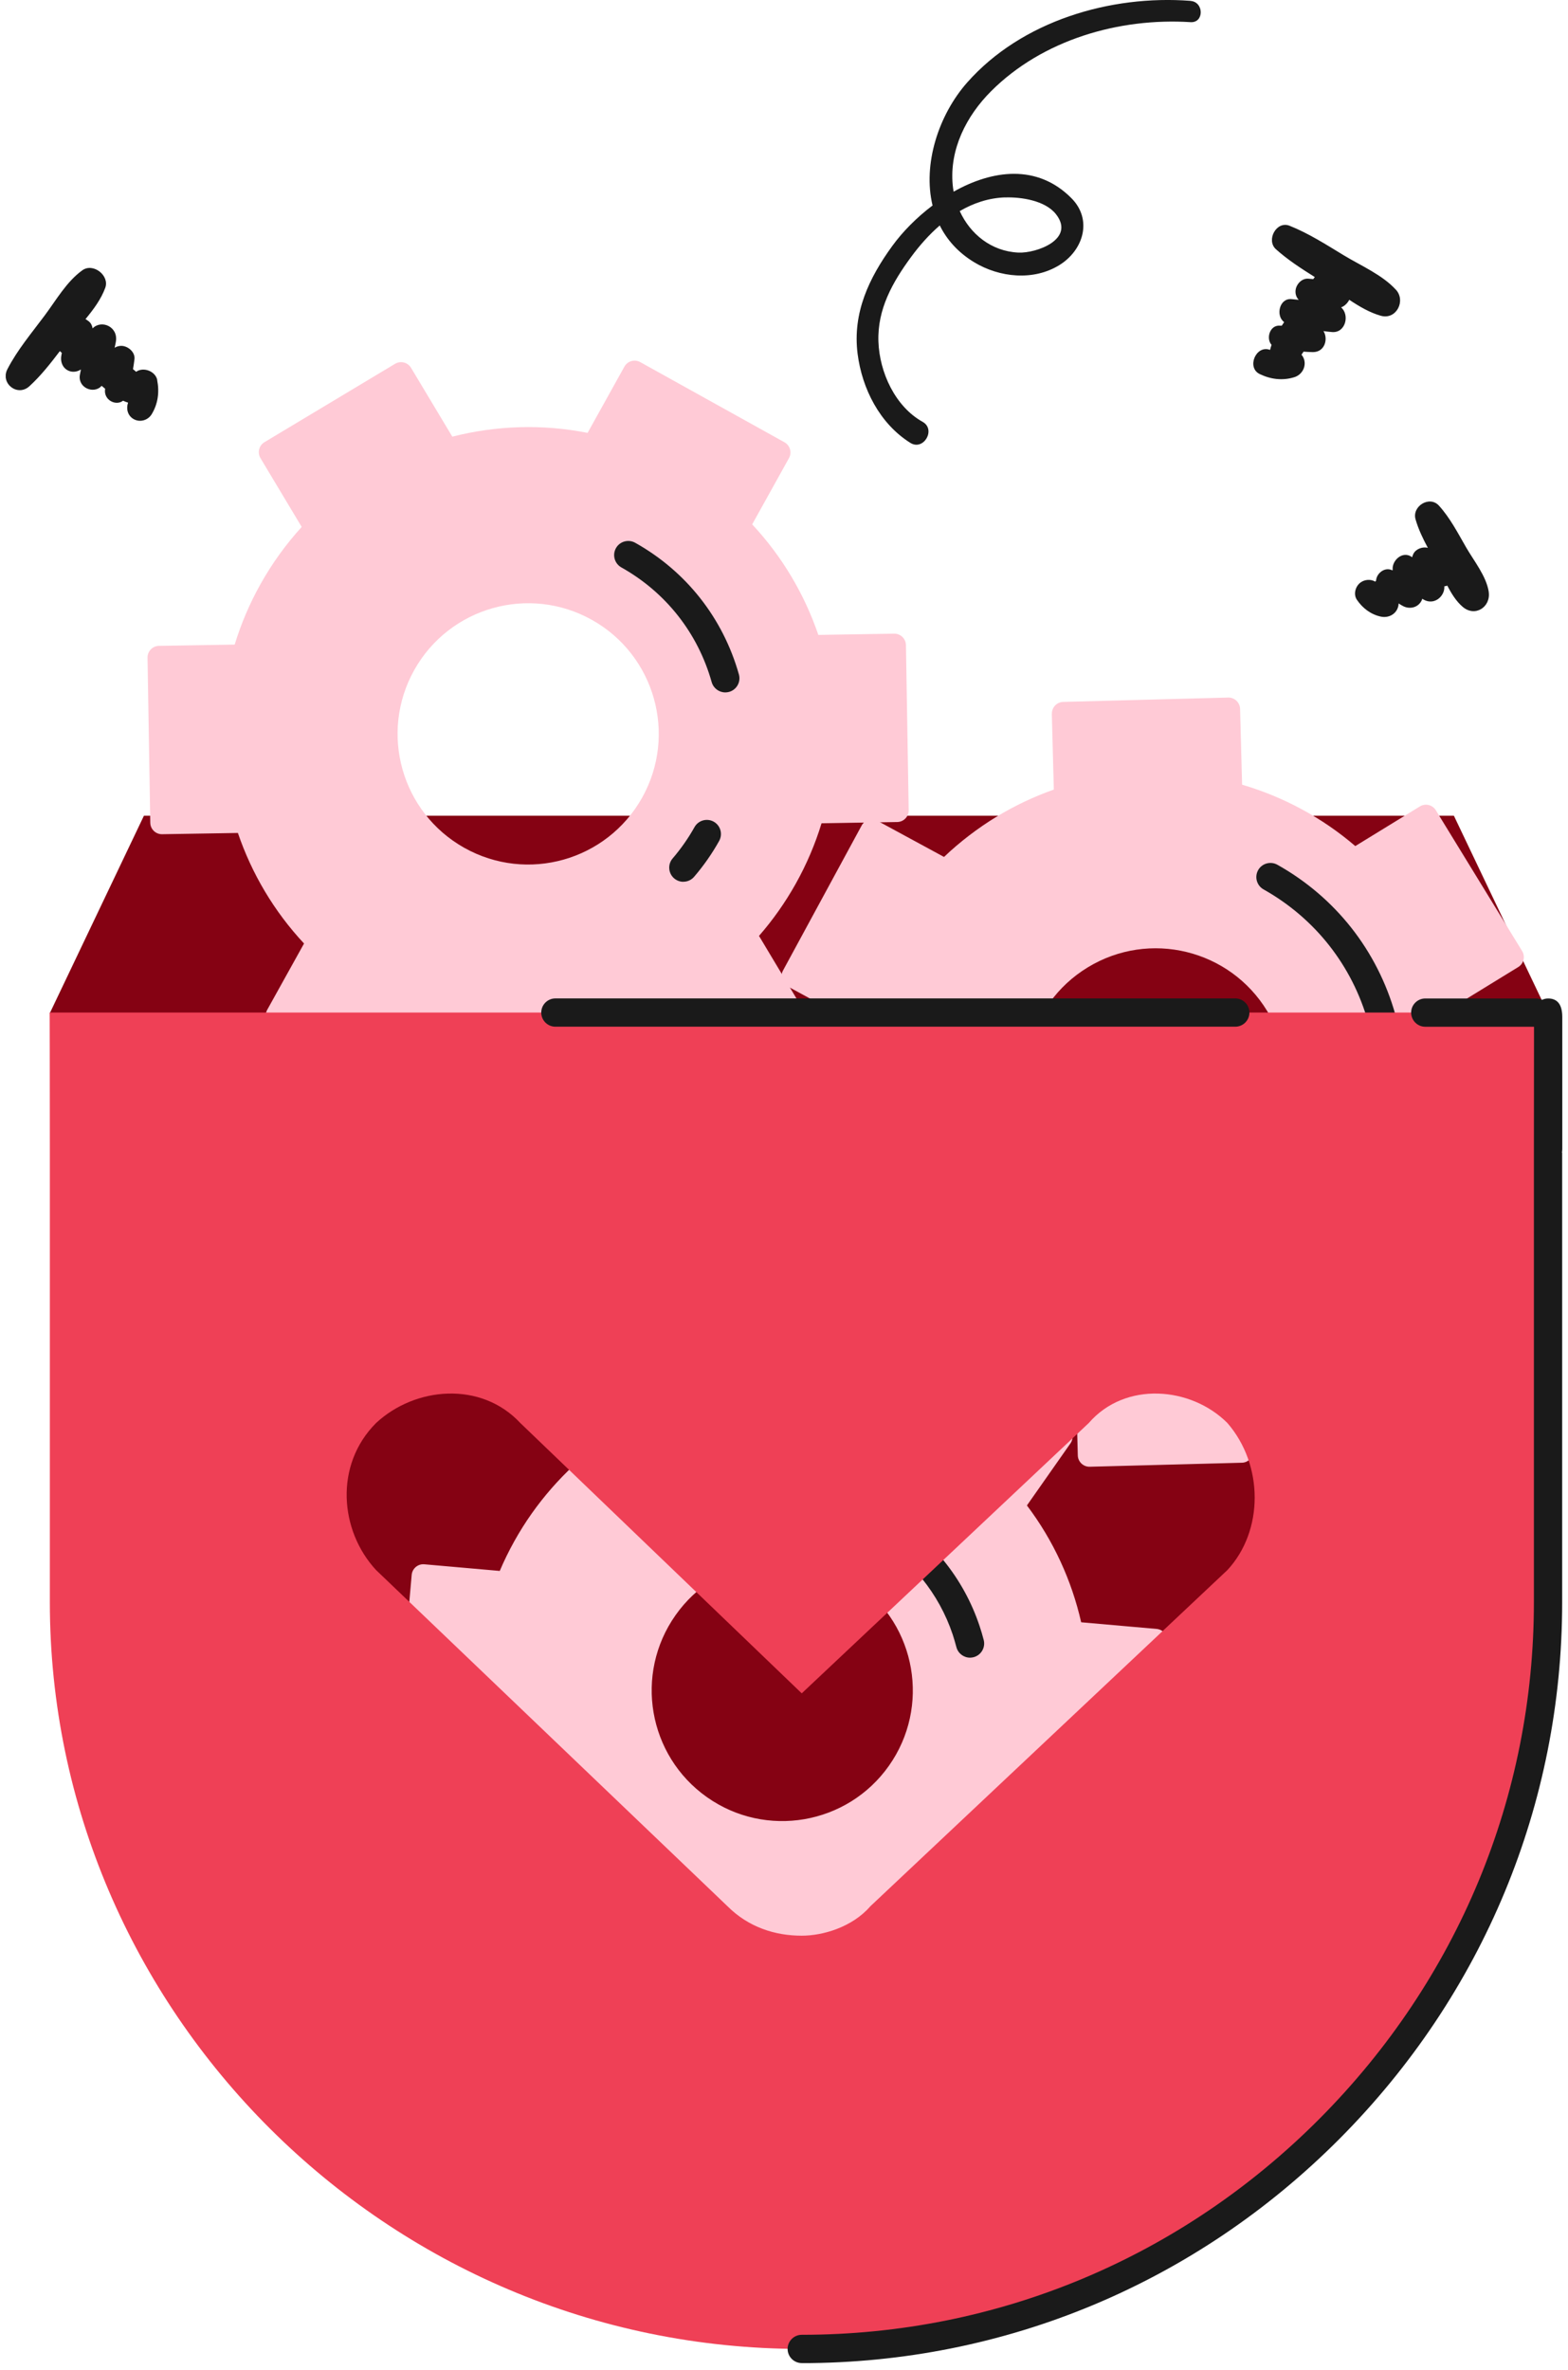 <svg xmlns="http://www.w3.org/2000/svg" id="maintenance" fill="none" viewBox="0 0 137 207"><g clip-path="url(#a)"><path fill="#850213" d="M116.72 117.6H26.325V172.475H116.72V117.6Z"/><path fill="#850213" fill-rule="evenodd" d="M127.03 71.24H12.575L4.34 88.51H135.265L127.03 71.24Z" clip-rule="evenodd"/><path fill="#1A1A1A" d="M13.74 33.19C13.605 32.53 12.825 32.15 12.21 32.32 12.095 32.35 11.99 32.405 11.89 32.47 11.805 32.39 11.715 32.315 11.62 32.24 11.67 31.95 11.715 31.655 11.75 31.36 11.815 30.74 11.17 30.205 10.595 30.205 10.375 30.205 10.18 30.27 10.015 30.37 10.055 30.19 10.095 30.01 10.125 29.835 10.345 28.52 8.85 27.89 8.09 28.68 8.055 28.45 7.96 28.235 7.775 28.08 7.67 27.995 7.57 27.925 7.47 27.87 8.165 27.025 8.825 26.145 9.195 25.14 9.595 24.065 8.14 22.925 7.195 23.605 5.815 24.595 4.91 26.21 3.895 27.565 2.765 29.08 1.515 30.56.645 32.245.01 33.48 1.525 34.685 2.57 33.73 3.565 32.82 4.41 31.745 5.23 30.665 5.285 30.715 5.345 30.765 5.4 30.815 5.385 30.895 5.37 30.975 5.36 31.055 5.25 31.65 5.52 32.26 6.14 32.43 6.455 32.515 6.8 32.445 7.07 32.265 7.045 32.4 7.02 32.54 6.99 32.675 6.735 33.875 8.215 34.46 8.88 33.695 8.98 33.78 9.085 33.865 9.185 33.95 9.02 34.94 10.13 35.485 10.75 34.995 10.895 35.06 11.04 35.12 11.19 35.165 11.005 35.695 11.15 36.295 11.665 36.595 12.215 36.915 12.925 36.715 13.25 36.18 13.81 35.265 13.94 34.225 13.73 33.185L13.74 33.19ZM121.955 25.295C120.77 24 118.91 23.205 117.415 22.3 115.87 21.365 114.35 20.385 112.67 19.715 111.52 19.26 110.605 20.98 111.48 21.765 112.515 22.695 113.695 23.455 114.875 24.195 114.83 24.255 114.79 24.315 114.745 24.375 114.6 24.365 114.455 24.355 114.31 24.34 113.705 24.29 113.19 24.89 113.19 25.46 113.19 25.765 113.3 26.005 113.475 26.185 113.27 26.165 113.065 26.145 112.86 26.125 111.78 26.005 111.435 27.585 112.2 28.13 112.13 28.235 112.06 28.34 111.99 28.445 111.935 28.445 111.88 28.445 111.83 28.44 110.935 28.375 110.6 29.57 111.1 30.12 111.05 30.26 111.005 30.405 110.97 30.555 110.97 30.555 110.965 30.555 110.96 30.555 109.74 30.1 108.885 32.105 110.07 32.67 111.025 33.13 112.055 33.26 113.08 32.945 113.725 32.75 114.13 32.075 113.95 31.415 113.905 31.26 113.825 31.11 113.715 30.975 113.775 30.89 113.835 30.8 113.895 30.71 114.17 30.73 114.44 30.745 114.71 30.75 115.755 30.76 116.065 29.595 115.635 28.915 115.89 28.95 116.14 28.98 116.395 29 117.575 29.085 117.94 27.495 117.175 26.845 117.435 26.75 117.665 26.545 117.81 26.32 117.84 26.275 117.86 26.225 117.885 26.18 118.765 26.765 119.67 27.3 120.64 27.575 121.995 27.96 122.855 26.275 121.965 25.3L121.955 25.295ZM130.075 51.68C129.86 50.31 128.775 48.98 128.09 47.79 127.37 46.54 126.7 45.24 125.73 44.165 124.9 43.245 123.35 44.215 123.68 45.355 123.93 46.225 124.325 47.045 124.755 47.845 124.29 47.725 123.72 47.935 123.495 48.36 123.44 48.46 123.41 48.565 123.385 48.665 123.37 48.655 123.355 48.645 123.34 48.635 122.53 48.07 121.58 48.975 121.685 49.78 121.67 49.79 121.65 49.795 121.635 49.805 120.98 49.48 120.26 50.085 120.23 50.715 120.205 50.74 120.18 50.77 120.155 50.795 119.76 50.555 119.21 50.61 118.855 50.885 118.425 51.215 118.23 51.9 118.555 52.38 119.05 53.11 119.765 53.66 120.64 53.85 121.37 54.01 122.09 53.585 122.195 52.815 122.2 52.775 122.195 52.735 122.2 52.7 122.33 52.785 122.46 52.865 122.595 52.935 123.15 53.22 123.845 53.08 124.17 52.52 124.215 52.445 124.245 52.37 124.27 52.29 124.31 52.315 124.345 52.345 124.385 52.365 125.315 52.895 126.25 52.07 126.195 51.205 126.285 51.195 126.37 51.175 126.455 51.145 126.82 51.85 127.235 52.515 127.795 52.995 128.875 53.925 130.28 53.015 130.07 51.67L130.075 51.68ZM104.02.075C97.03-.46 89.27 1.82 84.51 7.2 82.025 10.01 80.605 14.315 81.48 17.945 80.075 19.005 78.855 20.25 77.965 21.475 75.92 24.285 74.48 27.325 74.93 30.895 75.32 33.96 76.875 37.005 79.535 38.675 80.695 39.405 81.805 37.505 80.61 36.84 78.21 35.5 76.845 32.52 76.75 29.835 76.65 27 77.985 24.645 79.61 22.435 80.335 21.45 81.17 20.5 82.11 19.69 82.735 20.945 83.71 22.05 85.11 22.9 87.33 24.245 90.305 24.55 92.57 23.145 94.655 21.85 95.475 19.195 93.625 17.32 90.625 14.285 86.68 14.845 83.32 16.74 83.285 16.545 83.26 16.35 83.24 16.15 82.95 13.04 84.435 10.125 86.59 7.97 91.095 3.465 97.78 1.54 104.02 1.935 105.215 2.01 105.2.17 104.02.08V.075ZM87.805 17.245C89.195 17.195 91.3 17.5 92.25 18.69 94.005 20.9 90.535 22.135 88.975 22.06 86.61 21.945 84.775 20.445 83.855 18.435 85.05 17.74 86.365 17.29 87.805 17.24V17.245Z"/><path fill="#FFCAD6" d="M69.715 87.41L66.315 81.735C67.515 80.36 68.59 78.845 69.52 77.19C70.48 75.475 71.23 73.705 71.78 71.9L78.395 71.79C78.96 71.78 79.405 71.315 79.395 70.755L79.155 56.34C79.145 55.775 78.68 55.33 78.12 55.34L71.5 55.45C70.29 51.9 68.34 48.6 65.72 45.795L68.935 40.01C69.21 39.52 69.03 38.9 68.54 38.625L55.94 31.625C55.45 31.35 54.83 31.53 54.555 32.02L51.34 37.805C47.38 37.02 43.345 37.16 39.52 38.135L35.915 32.125C35.625 31.64 35 31.485 34.515 31.775L23.11 38.615C22.625 38.905 22.47 39.53 22.76 40.015L26.36 46.02C25.005 47.505 23.795 49.17 22.765 51.005C21.805 52.72 21.055 54.49 20.505 56.295L13.89 56.405C13.325 56.415 12.88 56.88 12.89 57.44L13.13 71.855C13.14 72.42 13.605 72.865 14.165 72.855L20.785 72.745C21.995 76.295 23.945 79.595 26.565 82.4L23.35 88.185C23.075 88.675 23.255 89.295 23.745 89.57L36.345 96.57C36.835 96.845 37.455 96.665 37.73 96.175L40.945 90.39C44.71 91.135 48.545 91.05 52.195 90.2L55.6 95.88C55.89 96.365 56.515 96.52 57 96.23L69.365 88.815C69.85 88.525 70.005 87.9 69.715 87.415V87.41ZM40.57 74.045C35.075 70.965 33.115 64.015 36.195 58.515C39.275 53.02 46.225 51.06 51.725 54.14C57.22 57.22 59.18 64.17 56.1 69.67C53.02 75.165 46.07 77.125 40.57 74.045Z"/><path fill="#1A1A1A" d="M59.705 77.01C59.42 77.01 59.135 76.91 58.9 76.71 58.385 76.265 58.325 75.485 58.77 74.97 59.49 74.13 60.135 73.21 60.68 72.235 61.015 71.64 61.765 71.43 62.36 71.76 62.955 72.095 63.165 72.845 62.835 73.44 62.21 74.56 61.47 75.615 60.645 76.575 60.4 76.86 60.055 77.005 59.71 77.005L59.705 77.01ZM63.37 60.47C62.83 60.47 62.335 60.115 62.18 59.57 60.975 55.285 58.17 51.73 54.29 49.555 53.695 49.22 53.485 48.47 53.815 47.875 54.145 47.28 54.9 47.07 55.495 47.4 59.955 49.895 63.17 53.98 64.56 58.9 64.745 59.555 64.365 60.24 63.705 60.425 63.595 60.455 63.48 60.47 63.37 60.47ZM87.855 79.945C87.5 79.945 87.15 79.795 86.905 79.5 86.47 78.975 86.54 78.195 87.065 77.76 89.25 75.945 91.74 74.59 94.465 73.74 95.115 73.535 95.81 73.9 96.015 74.55 96.22 75.2 95.855 75.895 95.205 76.1 92.79 76.855 90.58 78.055 88.645 79.665 88.415 79.855 88.135 79.95 87.855 79.95V79.945Z"/><path fill="#FFCAD6" d="M91.9 62.34L92.075 68.955C90.355 69.565 88.67 70.355 87.05 71.34C85.43 72.325 83.85 73.535 82.48 74.84L76.665 71.685C76.17 71.415 75.55 71.6 75.285 72.095L68.41 84.765C68.14 85.26 68.325 85.88 68.82 86.145L74.64 89.305C73.95 92.99 74.025 96.825 74.93 100.555L69.29 104.015C68.81 104.31 68.66 104.935 68.955 105.415L76.49 117.705C76.785 118.185 77.41 118.335 77.89 118.04L83.53 114.58C86.595 117.205 90.18 119.075 93.985 120.1L94.17 127.105C94.185 127.665 94.655 128.11 95.215 128.095L108.51 127.745C109.07 127.73 109.515 127.26 109.5 126.7L109.315 119.7C111.23 119.07 113.1 118.215 114.895 117.125C116.575 116.105 118.095 114.93 119.465 113.625L125.28 116.78C125.775 117.05 126.395 116.865 126.66 116.37L133.535 103.7C133.805 103.205 133.62 102.585 133.125 102.32L127.305 99.16C127.995 95.475 127.92 91.64 127.015 87.915L132.655 84.455C133.135 84.16 133.285 83.535 132.99 83.055L125.455 70.765C125.16 70.285 124.535 70.135 124.055 70.43L118.415 73.89C115.505 71.395 112.12 69.585 108.525 68.53L108.35 61.91C108.335 61.35 107.865 60.905 107.305 60.92L92.895 61.3C92.335 61.315 91.89 61.785 91.905 62.345L91.9 62.34ZM110.72 88.3C113.995 93.685 112.285 100.7 106.9 103.975C101.515 107.25 94.5 105.54 91.225 100.155C87.95 94.77 89.66 87.755 95.045 84.48C100.43 81.205 107.445 82.915 110.72 88.3Z"/><path fill="#1A1A1A" d="M118.875 105.77C118.67 105.77 118.465 105.72 118.27 105.61C117.675 105.275 117.465 104.525 117.795 103.93C120.315 99.435 120.93 94.23 119.535 89.27C118.135 84.31 114.89 80.195 110.4 77.675C109.805 77.34 109.595 76.59 109.925 75.995C110.255 75.4 111.01 75.19 111.605 75.52C116.675 78.36 120.335 83.005 121.915 88.6C123.49 94.195 122.795 100.065 119.955 105.14C119.73 105.545 119.31 105.77 118.875 105.77Z"/><path fill="#FFCAD6" d="M47.335 121.985L50.125 127.985C48.79 129.225 47.56 130.625 46.465 132.17C45.37 133.715 44.4 135.46 43.665 137.195L37.075 136.615C36.515 136.565 36.02 136.98 35.97 137.54L34.705 151.9C34.655 152.46 35.07 152.955 35.63 153.005L42.225 153.585C43.055 157.24 44.65 160.725 46.965 163.79L43.165 169.205C42.84 169.665 42.955 170.3 43.415 170.625L55.215 178.9C55.675 179.225 56.31 179.11 56.635 178.65L60.435 173.235C64.29 174.425 68.32 174.71 72.225 174.14L75.18 180.49C75.415 181 76.025 181.22 76.535 180.985L88.59 175.375C89.1 175.14 89.32 174.53 89.085 174.02L86.13 167.675C87.635 166.335 89.01 164.81 90.225 163.095C91.36 161.49 92.29 159.805 93.025 158.07L99.615 158.65C100.175 158.7 100.67 158.285 100.72 157.725L101.985 143.365C102.035 142.805 101.62 142.31 101.06 142.26L94.465 141.68C93.635 138.025 92.04 134.54 89.725 131.475L93.525 126.06C93.85 125.6 93.735 124.965 93.275 124.64L81.475 116.365C81.015 116.04 80.38 116.155 80.055 116.615L76.255 122.03C72.59 120.895 68.765 120.585 65.045 121.045L62.25 115.04C62.015 114.53 61.405 114.31 60.895 114.545L47.825 120.63C47.315 120.865 47.095 121.475 47.33 121.985H47.335ZM74.93 138.315C80.075 141.95 81.3 149.07 77.665 154.215C74.03 159.36 66.91 160.585 61.765 156.95C56.62 153.315 55.395 146.195 59.03 141.05C62.665 135.905 69.785 134.68 74.93 138.315Z"/><path fill="#1A1A1A" d="M84.755 144.77C84.205 144.77 83.705 144.4 83.56 143.84C83.465 143.475 83.355 143.11 83.24 142.75C82.045 139.18 79.595 136.155 76.35 134.235C75.765 133.89 75.57 133.13 75.915 132.545C76.26 131.96 77.02 131.765 77.605 132.11C81.36 134.335 84.19 137.835 85.575 141.965C85.715 142.38 85.84 142.8 85.95 143.225C86.12 143.885 85.72 144.56 85.06 144.73C84.955 144.755 84.855 144.77 84.75 144.77H84.755Z"/><path fill="#EF4056" fill-rule="evenodd" d="M107.24 137.12L76.045 166.48C74.455 168.315 71.885 169.05 70.05 169.05C67.725 169.05 65.4 168.315 63.565 166.48L32.86 137.12C29.68 133.695 29.19 127.945 32.86 124.275C36.285 121.095 42.035 120.605 45.46 124.275L70.05 147.885L95.13 124.275C98.31 120.605 104.06 121.095 107.24 124.275C110.42 127.945 110.42 133.695 107.24 137.12ZM134.205 88.43H4.34C4.34 88.43 4.355 93.69 4.355 100.665V139.935C4.355 175.535 33.715 205.14 70.05 205.14C106.385 205.14 135.255 175.535 135.255 139.935V100.665C135.255 100.665 135.27 88.43 135.265 88.43" clip-rule="evenodd"/><path fill="#1A1A1A" d="M70.05 206.375C69.37 206.375 68.815 205.82 68.815 205.14C68.815 204.46 69.37 203.905 70.05 203.905C87.12 203.905 103.195 197.195 115.31 185.015C127.375 172.885 134.02 156.875 134.02 139.935V100.665C134.02 100.665 134.02 100.64 134.02 100.63C134.02 100.235 134.03 92.675 134.03 89.67H124.53C123.85 89.67 123.295 89.115 123.295 88.435C123.295 87.755 123.85 87.2 124.53 87.2H134.205C134.395 87.2 134.575 87.245 134.735 87.32C134.895 87.245 135.075 87.2 135.265 87.2C136.085 87.2 136.5 87.745 136.5 88.82V89.86C136.5 91.475 136.5 94.175 136.5 96.475V100.34C136.495 100.46 136.49 100.565 136.475 100.67H136.49V139.94C136.49 157.54 129.59 174.17 117.06 186.765C104.475 199.415 87.78 206.38 70.05 206.38V206.375ZM107.93 89.665H48.525C47.845 89.665 47.29 89.11 47.29 88.43C47.29 87.75 47.845 87.195 48.525 87.195H107.93C108.61 87.195 109.165 87.75 109.165 88.43C109.165 89.11 108.61 89.665 107.93 89.665Z"/></g><defs><clipPath id="a"><path fill="#fff" d="M0 0H136V206.375H0z" transform="translate(.5)"/></clipPath></defs></svg>